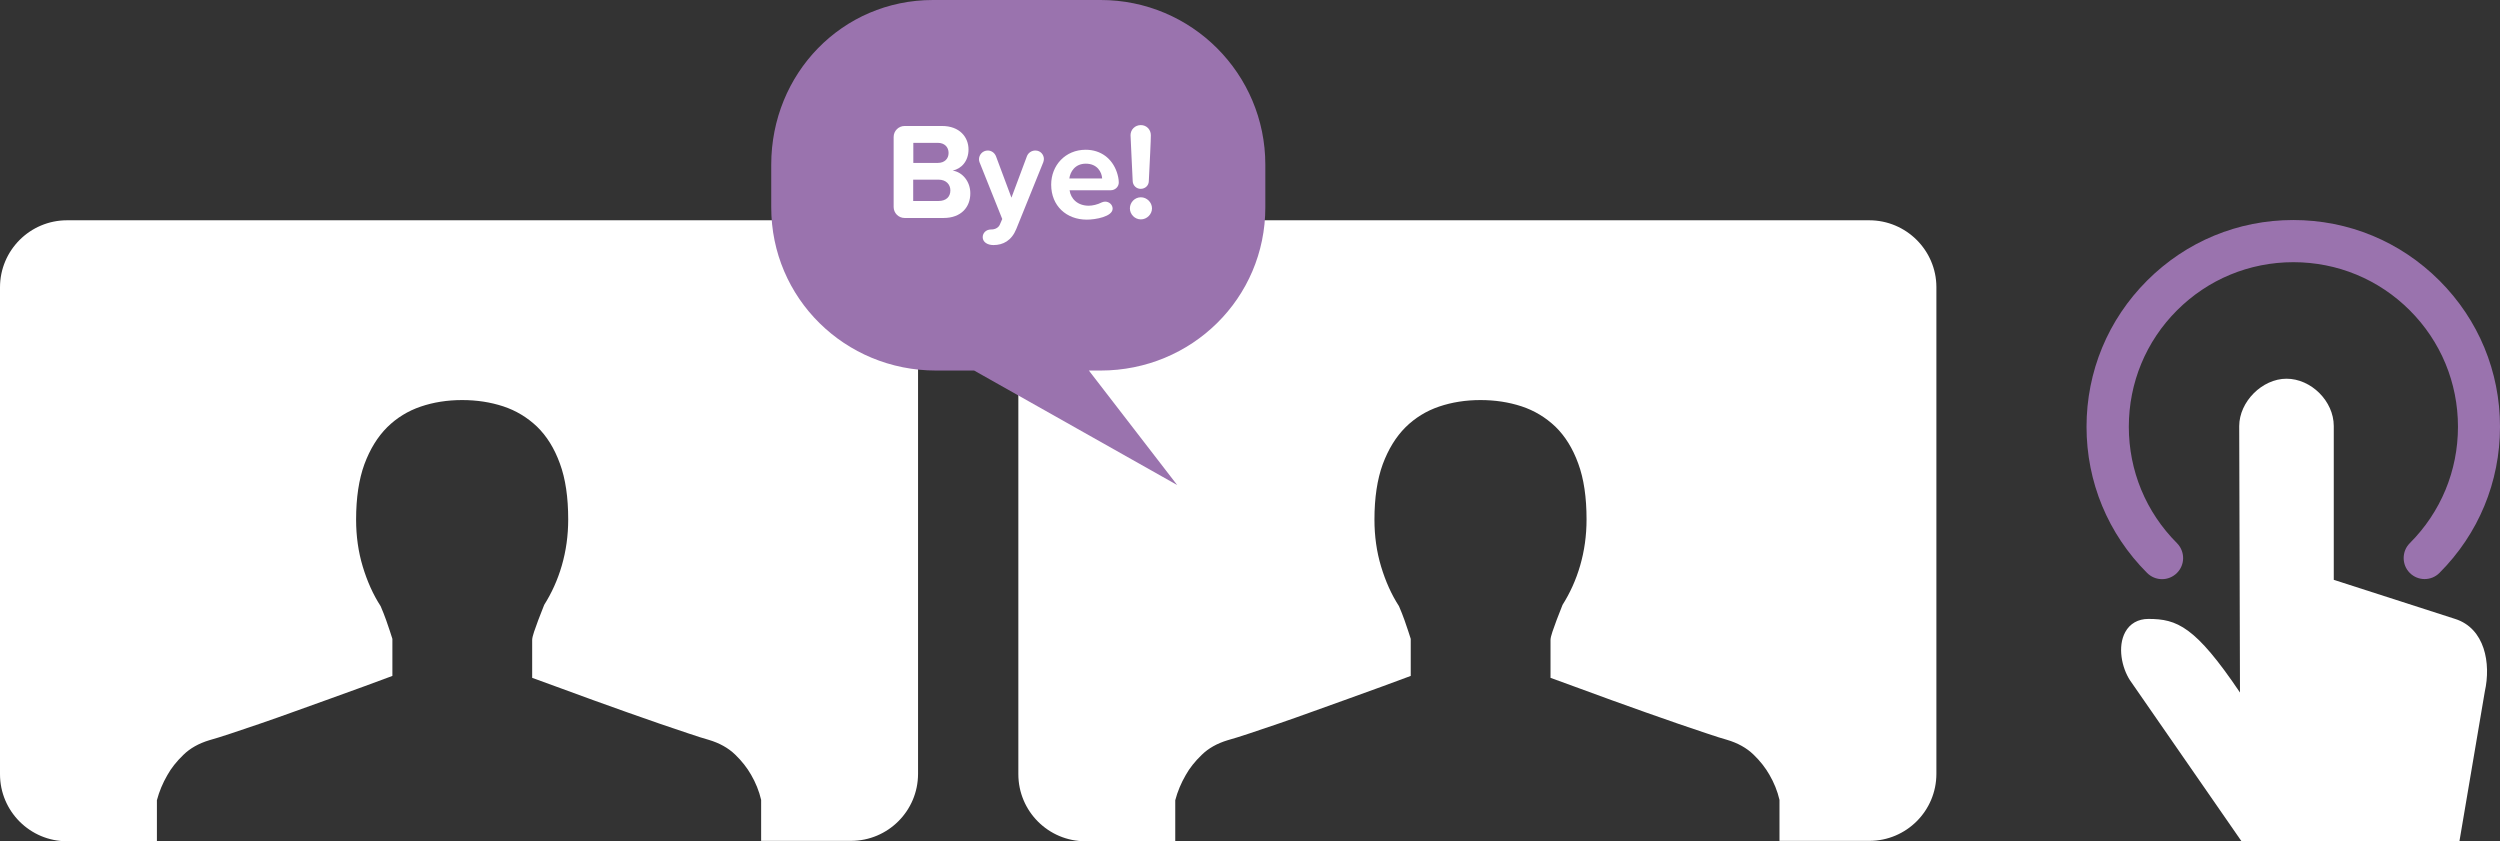 <?xml version="1.0" encoding="utf-8"?>
<!-- Generator: Adobe Illustrator 18.1.1, SVG Export Plug-In . SVG Version: 6.00 Build 0)  -->
<!DOCTYPE svg PUBLIC "-//W3C//DTD SVG 1.1//EN" "http://www.w3.org/Graphics/SVG/1.1/DTD/svg11.dtd">
<svg version="1.1" xmlns="http://www.w3.org/2000/svg" xmlns:xlink="http://www.w3.org/1999/xlink" x="0px" y="0px"
	 width="1956.6px" height="658.5px" viewBox="0 0 1956.6 658.5" enable-background="new 0 0 1956.6 658.5" xml:space="preserve">
<rect x="0" y="0" width="1956.6" height="658.5" fill="#333333" stroke="none"/>
<g id="bg">
</g>
<g id="guys">
	<path fill="#FFFFFF" d="M666,172.4H52.5c-29,0-52.5,23.5-52.5,52.5v381c0,29,23.5,52.5,52.5,52.5h70.3v-32.1
		c1.8-6.9,4.6-13.5,8.2-19.7c3-5.4,7.2-10.7,12.5-15.8c5.3-5.2,12.1-9,20.4-11.5c4.3-1.2,9.8-2.9,16.7-5.2
		c6.9-2.3,14.6-4.9,23.1-7.8c8.5-2.9,17.5-6.1,26.9-9.5c9.4-3.4,18.8-6.7,28.1-10.1c9.3-3.4,18.1-6.6,26.5-9.6
		c8.3-3.1,15.6-5.7,21.9-8.1V500c-0.4-1.3-1.1-3.4-2-6.2c-0.9-2.8-1.9-5.6-2.9-8.5c-1.2-3.3-2.6-7-4.3-10.9
		c-5.9-9.1-10.5-19.4-14-31s-5.2-23.8-5.2-36.8c0-17.1,2.2-31.5,6.5-43.3c4.4-11.8,10.3-21.4,17.8-28.9c7.5-7.4,16.3-12.8,26.3-16.2
		c10-3.4,20.8-5.1,32.4-5.1c11.4,0,22,1.6,32.1,4.9c10,3.3,18.8,8.6,26.5,15.9c7.6,7.4,13.6,17,17.9,28.9
		c4.4,11.9,6.5,26.5,6.5,43.7c0,12.7-1.7,24.7-5,36.1c-3.3,11.4-8,21.6-13.8,30.8c-1.6,4.2-3.2,8.2-4.6,11.8
		c-1.2,3.2-2.3,6.3-3.3,9.2c-1,3-1.5,5.1-1.5,6.5v29.6c6.5,2.4,13.9,5.1,22.2,8.1c8.3,3,16.9,6.1,25.7,9.4
		c8.8,3.2,17.8,6.4,26.8,9.6c9,3.2,17.6,6.2,25.7,9c8.1,2.8,15.4,5.2,21.9,7.4c6.5,2.2,11.8,3.9,15.8,5c8.5,2.5,15.4,6.4,20.7,11.5
		c5.3,5.1,9.4,10.4,12.5,15.8c3.6,6.2,6.3,12.8,7.9,19.7v32.1H666c29,0,52.5-23.5,52.5-52.5v-381C718.5,195.9,695,172.4,666,172.4z"
		/>
	<path fill="#FFFFFF" d="M1462.9,172.4H849.5c-29,0-52.5,23.5-52.5,52.5v381c0,29,23.5,52.5,52.5,52.5h70.3v-32.1
		c1.8-6.9,4.6-13.5,8.2-19.7c3-5.4,7.2-10.7,12.5-15.8c5.3-5.2,12.1-9,20.4-11.5c4.3-1.2,9.8-2.9,16.7-5.2
		c6.9-2.3,14.6-4.9,23.1-7.8c8.5-2.9,17.5-6.1,26.9-9.5c9.4-3.4,18.8-6.7,28.1-10.1c9.3-3.4,18.1-6.6,26.5-9.6
		c8.3-3.1,15.6-5.7,21.9-8.1V500c-0.4-1.3-1.1-3.4-2-6.2c-0.9-2.8-1.9-5.6-2.9-8.5c-1.2-3.3-2.6-7-4.3-10.9
		c-5.9-9.1-10.5-19.4-14-31s-5.2-23.8-5.2-36.8c0-17.1,2.2-31.5,6.5-43.3c4.4-11.8,10.3-21.4,17.8-28.9c7.5-7.4,16.3-12.8,26.3-16.2
		c10-3.4,20.8-5.1,32.4-5.1c11.4,0,22,1.6,32.1,4.9c10,3.3,18.8,8.6,26.5,15.9c7.6,7.4,13.6,17,17.9,28.9
		c4.4,11.9,6.5,26.5,6.5,43.7c0,12.7-1.7,24.7-5,36.1c-3.3,11.4-8,21.6-13.8,30.8c-1.6,4.2-3.2,8.2-4.6,11.8
		c-1.2,3.2-2.3,6.3-3.3,9.2c-1,3-1.5,5.1-1.5,6.5v29.6c6.5,2.4,13.9,5.1,22.2,8.1c8.3,3,16.9,6.1,25.7,9.4
		c8.8,3.2,17.8,6.4,26.8,9.6c9,3.2,17.6,6.2,25.7,9c8.1,2.8,15.4,5.2,21.9,7.4c6.5,2.2,11.8,3.9,15.8,5c8.5,2.5,15.4,6.4,20.7,11.5
		c5.3,5.1,9.4,10.4,12.5,15.8c3.6,6.2,6.3,12.8,7.9,19.7v32.1h70.3c29,0,52.5-23.5,52.5-52.5v-381
		C1515.4,195.9,1491.9,172.4,1462.9,172.4z"/>
	<g>
		<path fill="#FFFFFF" d="M1921.5,484.4l-95-30.6V333.4c0-19.4-17.7-37-37-37c-19,0-37,18-37,37.1l0.6,208.5
			c-35-51.9-49.3-57.6-71.7-57.6c-8.1,0-14.5,3.7-18.1,10.3c-6.2,11.4-2.7,27.9,3.7,37.7l87.5,126.3h170.3l19.9-117.4
			C1949.7,519,1944.7,491.8,1921.5,484.4z"/>
		<path fill="#9A73AE" d="M1703.8,448.4c6.4-6.4,6.4-16.8,0-23.3c-24.3-24.3-37.7-56.7-37.7-91.1c0-34.4,13.4-66.8,37.7-91.1
			c24.3-24.3,56.7-37.7,91.1-37.7c34.4,0,66.8,13.4,91.1,37.7c24.3,24.3,37.7,56.7,37.7,91.1c0,34.4-13.4,66.8-37.7,91.1
			c-6.4,6.4-6.4,16.9,0,23.3c3.2,3.2,7.4,4.8,11.6,4.8c4.2,0,8.4-1.6,11.6-4.8c30.6-30.6,47.4-71.2,47.4-114.4
			c0-43.2-16.8-83.8-47.4-114.4c-30.6-30.6-71.2-47.4-114.4-47.4h0c-43.2,0-83.8,16.8-114.4,47.4c-30.6,30.6-47.4,71.2-47.4,114.4
			c0,43.2,16.8,83.8,47.4,114.4C1686.9,454.9,1697.3,454.9,1703.8,448.4z"/>
	</g>
	<path id="speech_x5F_bubble_x5F_text_1_" fill="#9A73AE" d="M603.6,128.9v33.4c0,71.2,57.7,127.7,128.9,127.7h29.9l158.9,89.6
		L852.2,290h9.2c71.2,0,128.9-56.5,128.9-127.7v-33.4C990.3,57.7,932.6,0,861.4,0L730.2,0C659,0,603.6,57.7,603.6,128.9z"/>
	<g>
		<path fill="#FFFFFF" d="M738.5,170.6h-30.5c-4.8,0-8.6-3.9-8.6-8.6v-54.8c0-4.8,3.9-8.6,8.6-8.6h29.3c13.7,0,20.7,8.7,20.7,18.4
			c0,9.1-5.6,15.1-12.4,16.5c7.7,1.2,13.8,8.6,13.8,17.7C759.5,162,752.3,170.6,738.5,170.6z M734,111.8h-19.2v15.7H734
			c5.2,0,8.4-3.2,8.4-7.8S739.2,111.8,734,111.8z M734.5,140.6h-19.8v16.7h19.8c5.8,0,9.3-3.1,9.3-8.3
			C743.8,144.5,740.6,140.6,734.5,140.6z"/>
		<path fill="#FFFFFF" d="M816.5,127l-21.1,52.2c-3.7,9.1-10.3,12.6-17.9,12.6c-4.8,0-8.4-2.4-8.4-6.2c0-3.2,2.6-6,6.5-6
			c0.5,0,1.2,0,1.7-0.1c2.3-0.4,4.2-1.5,5.2-3.7l1.9-4.4l-17.8-44.5c-0.3-0.8-0.4-1.5-0.4-2.3c0-3.3,2.7-6.8,6.9-6.8
			c2.7,0,5.3,1.7,6.4,4.5l12.1,32.4l12.1-32.4c1-2.7,3.7-4.5,6.6-4.5c4.1,0,6.7,3.3,6.7,6.7C816.9,125.4,816.8,126.3,816.5,127z"/>
		<path fill="#FFFFFF" d="M869.3,148.9h-32.2c0.9,6.6,6.2,12.1,15,12.1c2.9,0,6.9-0.9,10.2-2.6c0.9-0.4,1.8-0.6,2.7-0.6
			c2.9,0,5.8,2.3,5.8,5.5c0,6.2-13.3,8.6-20.2,8.6c-15.9,0-27.9-10.7-27.9-27.4c0-15.1,11.1-27.3,27-27.3c11.8,0,20.7,6.8,24.4,17.6
			c0.8,2.4,1.5,5.3,1.5,7.9C875.7,146,872.9,148.9,869.3,148.9z M849.8,128.1c-8.5,0-12.2,6.4-12.9,11.6h25.7
			C862.3,134.7,858.8,128.1,849.8,128.1z"/>
		<path fill="#FFFFFF" d="M892.9,171.7c-4.8,0-8.6-4-8.6-8.6c0-4.8,3.9-8.7,8.6-8.7s8.7,4,8.7,8.7
			C901.6,167.7,897.6,171.7,892.9,171.7z M899.1,141.9c-0.1,3.3-2.8,5.9-6.4,5.9c-3.3,0-6-2.6-6.2-5.9c-0.5-12-1.7-33.9-1.7-36.1
			c0-4.4,3.5-7.9,8.1-7.9c4.4,0,7.8,3.5,7.8,7.9C900.8,108,899.7,129.9,899.1,141.9z"/>
	</g>
</g>
</svg>
